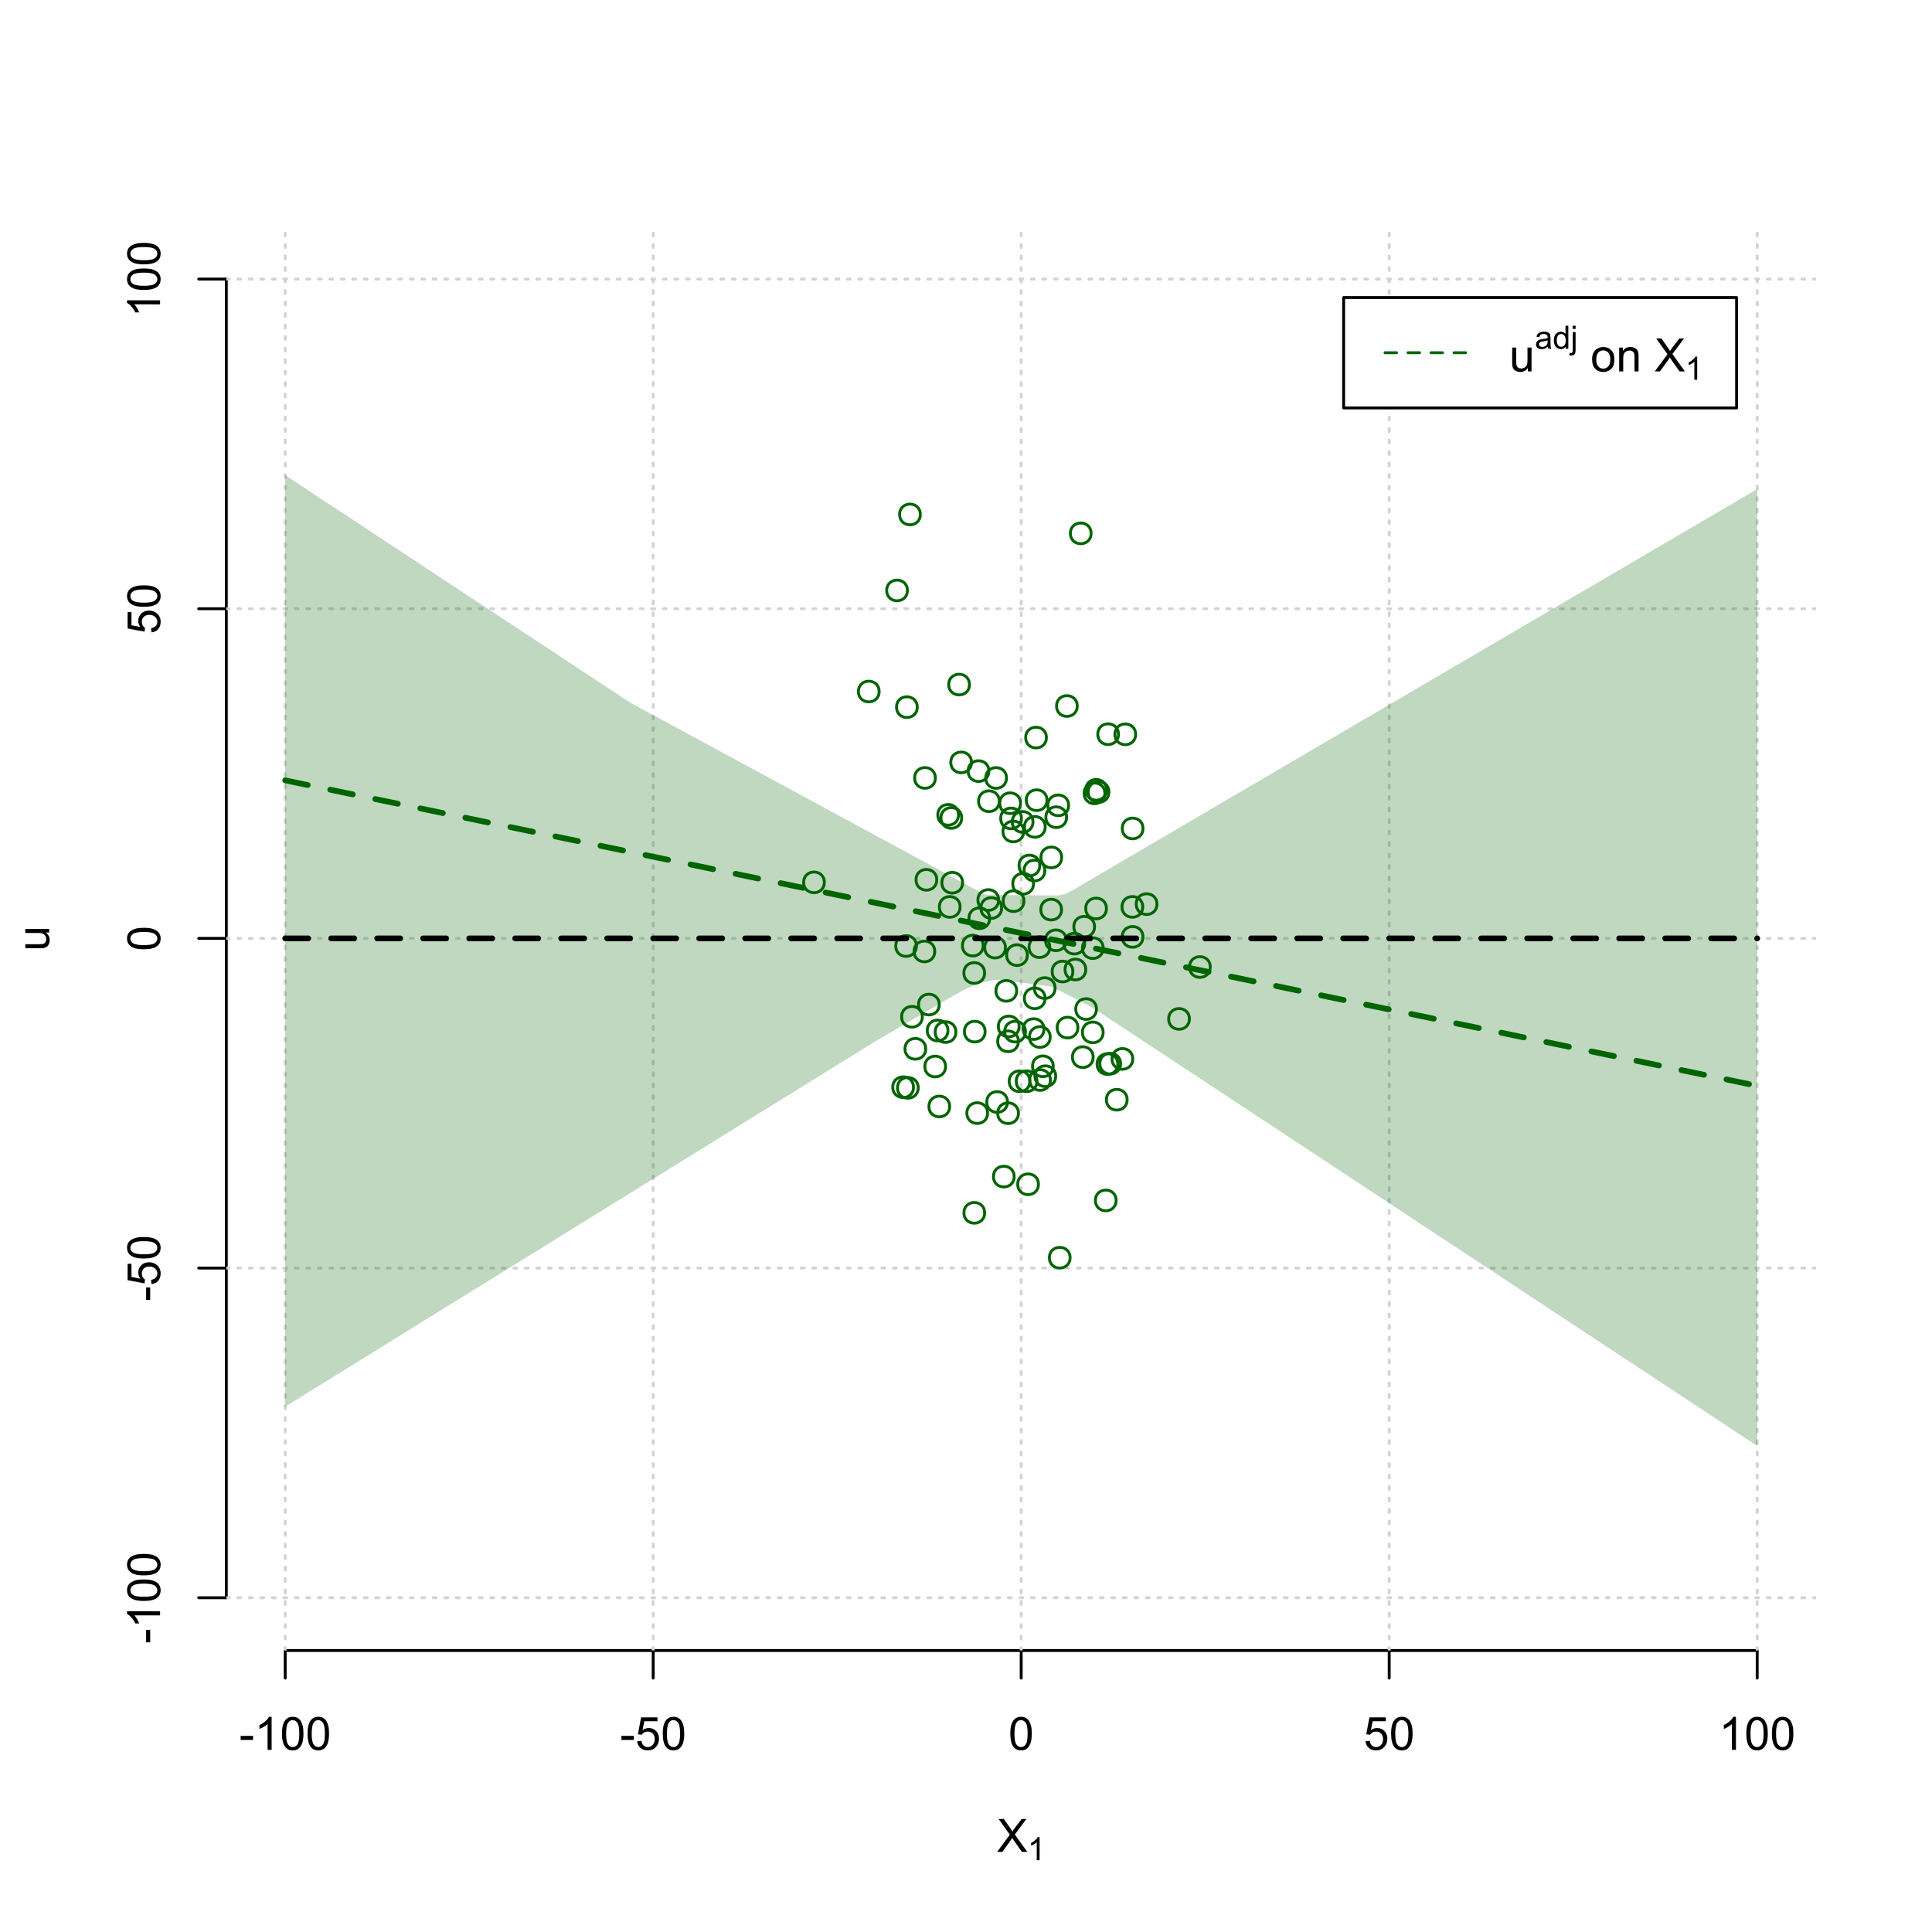<?xml version="1.0" encoding="UTF-8"?>
<svg xmlns="http://www.w3.org/2000/svg" xmlns:xlink="http://www.w3.org/1999/xlink" width="504pt" height="504pt" viewBox="0 0 504 504" version="1.1">
<defs>
<g>
<symbol overflow="visible" id="glyph0-0">
<path style="stroke:none;" d="M 1.5 0 L 1.5 -7.5 L 7.5 -7.5 L 7.5 0 Z M 1.688 -0.188 L 7.312 -0.188 L 7.312 -7.312 L 1.688 -7.312 Z M 1.688 -0.188 "/>
</symbol>
<symbol overflow="visible" id="glyph0-1">
<path style="stroke:none;" d="M 0.055 0 L 3.375 -4.477 L 0.445 -8.59 L 1.797 -8.59 L 3.359 -6.387 C 3.68 -5.93 3.91 -5.578 4.047 -5.332 C 4.238 -5.645 4.465 -5.969 4.727 -6.312 L 6.457 -8.59 L 7.695 -8.59 L 4.676 -4.539 L 7.93 0 L 6.523 0 L 4.359 -3.062 C 4.238 -3.238 4.113 -3.43 3.984 -3.641 C 3.789 -3.324 3.652 -3.109 3.574 -2.992 L 1.418 0 Z M 0.055 0 "/>
</symbol>
<symbol overflow="visible" id="glyph0-2">
<path style="stroke:none;" d="M 0.383 -2.578 L 0.383 -3.641 L 3.621 -3.641 L 3.621 -2.578 Z M 0.383 -2.578 "/>
</symbol>
<symbol overflow="visible" id="glyph0-3">
<path style="stroke:none;" d="M 4.469 0 L 3.414 0 L 3.414 -6.719 C 3.16 -6.477 2.828 -6.234 2.414 -5.996 C 2 -5.75 1.629 -5.57 1.305 -5.449 L 1.305 -6.469 C 1.895 -6.742 2.41 -7.078 2.852 -7.477 C 3.293 -7.871 3.605 -8.254 3.789 -8.625 L 4.469 -8.625 Z M 4.469 0 "/>
</symbol>
<symbol overflow="visible" id="glyph0-4">
<path style="stroke:none;" d="M 0.5 -4.234 C 0.496 -5.246 0.602 -6.062 0.812 -6.688 C 1.02 -7.305 1.328 -7.785 1.742 -8.121 C 2.148 -8.457 2.668 -8.625 3.297 -8.625 C 3.758 -8.625 4.164 -8.531 4.512 -8.348 C 4.855 -8.16 5.141 -7.891 5.371 -7.543 C 5.594 -7.191 5.773 -6.766 5.906 -6.266 C 6.035 -5.762 6.098 -5.086 6.102 -4.234 C 6.098 -3.227 5.996 -2.414 5.789 -1.797 C 5.578 -1.176 5.266 -0.695 4.859 -0.359 C 4.445 -0.02 3.926 0.145 3.297 0.148 C 2.465 0.145 1.816 -0.148 1.348 -0.742 C 0.781 -1.457 0.496 -2.621 0.5 -4.234 Z M 1.582 -4.234 C 1.582 -2.824 1.746 -1.887 2.074 -1.418 C 2.402 -0.949 2.809 -0.715 3.297 -0.719 C 3.777 -0.715 4.184 -0.949 4.52 -1.422 C 4.848 -1.887 5.016 -2.824 5.016 -4.234 C 5.016 -5.648 4.848 -6.59 4.52 -7.055 C 4.184 -7.516 3.773 -7.746 3.289 -7.75 C 2.801 -7.746 2.414 -7.543 2.125 -7.137 C 1.762 -6.613 1.582 -5.645 1.582 -4.234 Z M 1.582 -4.234 "/>
</symbol>
<symbol overflow="visible" id="glyph0-5">
<path style="stroke:none;" d="M 0.5 -2.25 L 1.605 -2.344 C 1.684 -1.805 1.871 -1.398 2.176 -1.125 C 2.473 -0.852 2.836 -0.715 3.258 -0.719 C 3.766 -0.715 4.195 -0.906 4.547 -1.293 C 4.898 -1.672 5.074 -2.18 5.074 -2.82 C 5.074 -3.414 4.902 -3.891 4.566 -4.242 C 4.227 -4.59 3.785 -4.762 3.242 -4.766 C 2.898 -4.762 2.594 -4.684 2.32 -4.531 C 2.047 -4.375 1.832 -4.176 1.676 -3.93 L 0.688 -4.062 L 1.516 -8.473 L 5.789 -8.473 L 5.789 -7.465 L 2.359 -7.465 L 1.898 -5.156 C 2.414 -5.516 2.953 -5.695 3.523 -5.695 C 4.27 -5.695 4.902 -5.434 5.422 -4.914 C 5.934 -4.395 6.191 -3.727 6.195 -2.914 C 6.191 -2.133 5.965 -1.461 5.516 -0.898 C 4.961 -0.199 4.211 0.145 3.258 0.148 C 2.477 0.145 1.836 -0.07 1.344 -0.508 C 0.844 -0.941 0.562 -1.523 0.5 -2.25 Z M 0.5 -2.25 "/>
</symbol>
<symbol overflow="visible" id="glyph0-6">
<path style="stroke:none;" d="M 4.867 0 L 4.867 -0.914 C 4.379 -0.211 3.723 0.141 2.895 0.141 C 2.527 0.141 2.184 0.07 1.867 -0.07 C 1.547 -0.211 1.309 -0.387 1.156 -0.602 C 1 -0.812 0.895 -1.074 0.832 -1.383 C 0.785 -1.59 0.762 -1.918 0.766 -2.367 L 0.766 -6.223 L 1.82 -6.223 L 1.82 -2.773 C 1.816 -2.219 1.84 -1.848 1.887 -1.656 C 1.949 -1.379 2.09 -1.16 2.309 -1.004 C 2.523 -0.84 2.789 -0.762 3.105 -0.766 C 3.418 -0.762 3.715 -0.844 3.996 -1.008 C 4.273 -1.172 4.469 -1.391 4.586 -1.672 C 4.699 -1.949 4.758 -2.355 4.758 -2.891 L 4.758 -6.223 L 5.812 -6.223 L 5.812 0 Z M 4.867 0 "/>
</symbol>
<symbol overflow="visible" id="glyph0-7">
<path style="stroke:none;" d=""/>
</symbol>
<symbol overflow="visible" id="glyph0-8">
<path style="stroke:none;" d="M 0.398 -3.109 C 0.398 -4.262 0.719 -5.117 1.359 -5.672 C 1.895 -6.133 2.547 -6.363 3.316 -6.363 C 4.172 -6.363 4.871 -6.082 5.414 -5.52 C 5.953 -4.957 6.223 -4.184 6.227 -3.199 C 6.223 -2.398 6.102 -1.766 5.867 -1.309 C 5.625 -0.848 5.277 -0.492 4.82 -0.238 C 4.359 0.016 3.859 0.141 3.316 0.141 C 2.441 0.141 1.734 -0.137 1.203 -0.695 C 0.664 -1.254 0.398 -2.059 0.398 -3.109 Z M 1.484 -3.109 C 1.48 -2.309 1.656 -1.711 2.004 -1.32 C 2.348 -0.922 2.785 -0.727 3.316 -0.727 C 3.84 -0.727 4.273 -0.926 4.621 -1.324 C 4.969 -1.723 5.145 -2.328 5.145 -3.148 C 5.145 -3.914 4.969 -4.496 4.617 -4.895 C 4.266 -5.289 3.832 -5.488 3.316 -5.492 C 2.785 -5.488 2.348 -5.293 2.004 -4.898 C 1.656 -4.5 1.48 -3.902 1.484 -3.109 Z M 1.484 -3.109 "/>
</symbol>
<symbol overflow="visible" id="glyph0-9">
<path style="stroke:none;" d="M 0.789 0 L 0.789 -6.223 L 1.742 -6.223 L 1.742 -5.336 C 2.195 -6.02 2.855 -6.363 3.719 -6.363 C 4.09 -6.363 4.434 -6.293 4.754 -6.16 C 5.066 -6.023 5.305 -5.848 5.461 -5.633 C 5.617 -5.41 5.727 -5.152 5.789 -4.852 C 5.828 -4.656 5.848 -4.312 5.848 -3.828 L 5.848 0 L 4.793 0 L 4.793 -3.785 C 4.793 -4.215 4.75 -4.535 4.668 -4.75 C 4.586 -4.961 4.441 -5.129 4.234 -5.258 C 4.023 -5.383 3.777 -5.449 3.5 -5.449 C 3.047 -5.449 2.66 -5.305 2.332 -5.02 C 2.004 -4.734 1.84 -4.195 1.844 -3.398 L 1.844 0 Z M 0.789 0 "/>
</symbol>
<symbol overflow="visible" id="glyph1-0">
<path style="stroke:none;" d="M 1.051 0 L 1.051 -5.25 L 5.25 -5.25 L 5.25 0 Z M 1.18 -0.133 L 5.117 -0.133 L 5.117 -5.117 L 1.18 -5.117 Z M 1.18 -0.133 "/>
</symbol>
<symbol overflow="visible" id="glyph1-1">
<path style="stroke:none;" d="M 3.129 0 L 2.391 0 L 2.391 -4.703 C 2.211 -4.531 1.977 -4.363 1.691 -4.195 C 1.398 -4.023 1.141 -3.895 0.914 -3.812 L 0.914 -4.527 C 1.328 -4.719 1.688 -4.953 1.996 -5.234 C 2.305 -5.508 2.523 -5.777 2.652 -6.039 L 3.129 -6.039 Z M 3.129 0 "/>
</symbol>
<symbol overflow="visible" id="glyph1-2">
<path style="stroke:none;" d="M 3.395 -0.539 C 3.117 -0.305 2.855 -0.137 2.605 -0.043 C 2.352 0.051 2.082 0.094 1.793 0.098 C 1.312 0.094 0.941 -0.02 0.688 -0.25 C 0.43 -0.48 0.305 -0.781 0.305 -1.148 C 0.305 -1.359 0.352 -1.551 0.449 -1.73 C 0.543 -1.902 0.668 -2.047 0.828 -2.156 C 0.984 -2.262 1.164 -2.34 1.363 -2.398 C 1.504 -2.434 1.723 -2.473 2.02 -2.512 C 2.609 -2.578 3.047 -2.664 3.336 -2.766 C 3.336 -2.867 3.34 -2.93 3.34 -2.957 C 3.34 -3.258 3.27 -3.469 3.129 -3.594 C 2.941 -3.758 2.66 -3.844 2.289 -3.844 C 1.941 -3.844 1.684 -3.781 1.52 -3.66 C 1.348 -3.535 1.227 -3.32 1.152 -3.016 L 0.43 -3.113 C 0.492 -3.418 0.602 -3.668 0.754 -3.863 C 0.902 -4.051 1.121 -4.199 1.406 -4.301 C 1.688 -4.402 2.016 -4.453 2.395 -4.453 C 2.766 -4.453 3.066 -4.406 3.301 -4.32 C 3.527 -4.23 3.699 -4.121 3.812 -3.992 C 3.918 -3.855 3.996 -3.691 4.043 -3.492 C 4.066 -3.363 4.078 -3.133 4.082 -2.809 L 4.082 -1.824 C 4.078 -1.137 4.094 -0.703 4.129 -0.523 C 4.156 -0.336 4.219 -0.164 4.316 0 L 3.543 0 C 3.465 -0.152 3.414 -0.332 3.395 -0.539 Z M 3.336 -2.188 C 3.062 -2.074 2.66 -1.98 2.129 -1.906 C 1.82 -1.859 1.605 -1.812 1.484 -1.758 C 1.355 -1.703 1.258 -1.621 1.191 -1.52 C 1.121 -1.41 1.09 -1.293 1.09 -1.168 C 1.09 -0.969 1.164 -0.805 1.312 -0.676 C 1.461 -0.543 1.68 -0.48 1.969 -0.48 C 2.25 -0.48 2.5 -0.539 2.727 -0.664 C 2.945 -0.785 3.109 -0.957 3.215 -1.176 C 3.293 -1.34 3.332 -1.586 3.336 -1.914 Z M 3.336 -2.188 "/>
</symbol>
<symbol overflow="visible" id="glyph1-3">
<path style="stroke:none;" d="M 3.379 0 L 3.379 -0.551 C 3.102 -0.121 2.695 0.094 2.16 0.098 C 1.812 0.094 1.492 0 1.203 -0.188 C 0.906 -0.379 0.68 -0.645 0.523 -0.988 C 0.359 -1.328 0.281 -1.723 0.285 -2.172 C 0.281 -2.605 0.355 -3 0.504 -3.355 C 0.648 -3.707 0.863 -3.977 1.156 -4.168 C 1.441 -4.355 1.766 -4.453 2.129 -4.453 C 2.387 -4.453 2.621 -4.395 2.828 -4.285 C 3.031 -4.172 3.199 -4.031 3.332 -3.855 L 3.332 -6.012 L 4.066 -6.012 L 4.066 0 Z M 1.047 -2.172 C 1.043 -1.613 1.16 -1.195 1.398 -0.922 C 1.629 -0.641 1.906 -0.504 2.23 -0.508 C 2.551 -0.504 2.824 -0.637 3.051 -0.902 C 3.273 -1.168 3.387 -1.57 3.391 -2.113 C 3.387 -2.707 3.273 -3.145 3.047 -3.426 C 2.816 -3.703 2.531 -3.844 2.199 -3.844 C 1.867 -3.844 1.594 -3.707 1.375 -3.441 C 1.152 -3.168 1.043 -2.746 1.047 -2.172 Z M 1.047 -2.172 "/>
</symbol>
<symbol overflow="visible" id="glyph1-4">
<path style="stroke:none;" d="M 0.551 -5.156 L 0.551 -6.012 L 1.289 -6.012 L 1.289 -5.156 Z M -0.387 1.691 L -0.246 1.062 C -0.098 1.098 0.016 1.117 0.102 1.121 C 0.25 1.117 0.363 1.066 0.438 0.969 C 0.512 0.867 0.551 0.621 0.551 0.223 L 0.551 -4.355 L 1.289 -4.355 L 1.289 0.238 C 1.289 0.773 1.219 1.148 1.078 1.359 C 0.898 1.633 0.602 1.77 0.191 1.77 C -0.008 1.77 -0.199 1.742 -0.387 1.691 Z M -0.387 1.691 "/>
</symbol>
<symbol overflow="visible" id="glyph2-0">
<path style="stroke:none;" d="M 0 -1.5 L -7.5 -1.5 L -7.5 -7.5 L 0 -7.5 Z M -0.188 -1.688 L -0.188 -7.312 L -7.312 -7.312 L -7.312 -1.688 Z M -0.188 -1.688 "/>
</symbol>
<symbol overflow="visible" id="glyph2-1">
<path style="stroke:none;" d="M 0 -4.867 L -0.914 -4.867 C -0.211 -4.379 0.141 -3.723 0.141 -2.895 C 0.141 -2.527 0.07 -2.184 -0.07 -1.867 C -0.211 -1.547 -0.387 -1.309 -0.598 -1.156 C -0.809 -1 -1.07 -0.895 -1.383 -0.832 C -1.59 -0.789 -1.918 -0.766 -2.367 -0.77 L -6.223 -0.77 L -6.223 -1.824 L -2.773 -1.824 C -2.219 -1.82 -1.848 -1.844 -1.656 -1.887 C -1.379 -1.949 -1.16 -2.09 -1.004 -2.309 C -0.84 -2.523 -0.762 -2.789 -0.766 -3.105 C -0.762 -3.418 -0.844 -3.715 -1.008 -3.996 C -1.172 -4.273 -1.391 -4.469 -1.672 -4.586 C -1.945 -4.699 -2.352 -4.758 -2.887 -4.758 L -6.223 -4.758 L -6.223 -5.812 L 0 -5.812 Z M 0 -4.867 "/>
</symbol>
<symbol overflow="visible" id="glyph2-2">
<path style="stroke:none;" d="M -2.578 -0.383 L -3.641 -0.383 L -3.641 -3.621 L -2.578 -3.621 Z M -2.578 -0.383 "/>
</symbol>
<symbol overflow="visible" id="glyph2-3">
<path style="stroke:none;" d="M 0 -4.469 L 0 -3.414 L -6.719 -3.418 C -6.477 -3.16 -6.234 -2.828 -5.996 -2.418 C -5.75 -2.004 -5.57 -1.633 -5.449 -1.309 L -6.469 -1.309 C -6.742 -1.895 -7.078 -2.41 -7.477 -2.852 C -7.871 -3.293 -8.254 -3.605 -8.625 -3.793 L -8.625 -4.473 Z M 0 -4.469 "/>
</symbol>
<symbol overflow="visible" id="glyph2-4">
<path style="stroke:none;" d="M -4.234 -0.5 C -5.246 -0.496 -6.062 -0.602 -6.688 -0.812 C -7.305 -1.02 -7.785 -1.328 -8.121 -1.742 C -8.457 -2.152 -8.625 -2.672 -8.625 -3.301 C -8.625 -3.758 -8.531 -4.164 -8.348 -4.512 C -8.16 -4.859 -7.891 -5.145 -7.543 -5.371 C -7.191 -5.594 -6.766 -5.773 -6.266 -5.906 C -5.762 -6.035 -5.086 -6.098 -4.234 -6.102 C -3.223 -6.098 -2.41 -5.996 -1.793 -5.789 C -1.176 -5.578 -0.695 -5.266 -0.359 -4.859 C -0.02 -4.445 0.145 -3.926 0.148 -3.297 C 0.145 -2.465 -0.148 -1.816 -0.742 -1.348 C -1.457 -0.781 -2.621 -0.496 -4.234 -0.5 Z M -4.234 -1.582 C -2.824 -1.582 -1.887 -1.746 -1.418 -2.074 C -0.949 -2.402 -0.715 -2.809 -0.719 -3.297 C -0.715 -3.777 -0.949 -4.184 -1.422 -4.52 C -1.887 -4.848 -2.824 -5.016 -4.234 -5.016 C -5.648 -5.016 -6.59 -4.848 -7.055 -4.52 C -7.516 -4.188 -7.746 -3.777 -7.75 -3.289 C -7.746 -2.801 -7.543 -2.414 -7.137 -2.129 C -6.613 -1.762 -5.645 -1.582 -4.234 -1.582 Z M -4.234 -1.582 "/>
</symbol>
<symbol overflow="visible" id="glyph2-5">
<path style="stroke:none;" d="M -2.25 -0.5 L -2.344 -1.605 C -1.805 -1.684 -1.398 -1.871 -1.125 -2.176 C -0.852 -2.473 -0.715 -2.836 -0.719 -3.258 C -0.715 -3.766 -0.906 -4.195 -1.293 -4.547 C -1.672 -4.898 -2.18 -5.074 -2.816 -5.074 C -3.414 -5.074 -3.891 -4.902 -4.242 -4.566 C -4.59 -4.227 -4.762 -3.785 -4.766 -3.242 C -4.762 -2.898 -4.684 -2.594 -4.531 -2.32 C -4.375 -2.047 -4.176 -1.832 -3.93 -1.676 L -4.062 -0.688 L -8.473 -1.52 L -8.473 -5.789 L -7.465 -5.789 L -7.465 -2.363 L -5.156 -1.898 C -5.516 -2.414 -5.695 -2.953 -5.695 -3.523 C -5.695 -4.27 -5.434 -4.902 -4.914 -5.422 C -4.395 -5.934 -3.727 -6.191 -2.91 -6.195 C -2.133 -6.191 -1.461 -5.965 -0.895 -5.516 C -0.199 -4.961 0.145 -4.211 0.148 -3.258 C 0.145 -2.477 -0.07 -1.836 -0.508 -1.344 C -0.941 -0.848 -1.523 -0.566 -2.25 -0.5 Z M -2.25 -0.5 "/>
</symbol>
</g>
<clipPath id="clip1">
  <path d="M 74 59.039 L 75 59.039 L 75 430.559 L 74 430.559 Z M 74 59.039 "/>
</clipPath>
<clipPath id="clip2">
  <path d="M 170 59.039 L 171 59.039 L 171 430.559 L 170 430.559 Z M 170 59.039 "/>
</clipPath>
<clipPath id="clip3">
  <path d="M 266 59.039 L 267 59.039 L 267 430.559 L 266 430.559 Z M 266 59.039 "/>
</clipPath>
<clipPath id="clip4">
  <path d="M 362 59.039 L 363 59.039 L 363 430.559 L 362 430.559 Z M 362 59.039 "/>
</clipPath>
<clipPath id="clip5">
  <path d="M 458 59.039 L 459 59.039 L 459 430.559 L 458 430.559 Z M 458 59.039 "/>
</clipPath>
<clipPath id="clip6">
  <path d="M 59.039 416 L 473.758 416 L 473.758 418 L 59.039 418 Z M 59.039 416 "/>
</clipPath>
<clipPath id="clip7">
  <path d="M 59.039 330 L 473.758 330 L 473.758 332 L 59.039 332 Z M 59.039 330 "/>
</clipPath>
<clipPath id="clip8">
  <path d="M 59.039 244 L 473.758 244 L 473.758 246 L 59.039 246 Z M 59.039 244 "/>
</clipPath>
<clipPath id="clip9">
  <path d="M 59.039 158 L 473.758 158 L 473.758 160 L 59.039 160 Z M 59.039 158 "/>
</clipPath>
<clipPath id="clip10">
  <path d="M 59.039 72 L 473.758 72 L 473.758 74 L 59.039 74 Z M 59.039 72 "/>
</clipPath>
</defs>
<g id="surface2526">
<rect x="0" y="0" width="504" height="504" style="fill:rgb(100%,100%,100%);fill-opacity:1;stroke:none;"/>
<g style="fill:rgb(0%,0%,0%);fill-opacity:1;">
  <use xlink:href="#glyph0-1" x="260.062" y="483.102"/>
</g>
<g style="fill:rgb(0%,0%,0%);fill-opacity:1;">
  <use xlink:href="#glyph1-1" x="268.066" y="485.281"/>
</g>
<g style="fill:rgb(0%,0%,0%);fill-opacity:1;">
  <use xlink:href="#glyph2-1" x="12.82" y="248.137"/>
</g>
<path style="fill:none;stroke-width:0.75;stroke-linecap:round;stroke-linejoin:round;stroke:rgb(0%,0%,0%);stroke-opacity:1;stroke-miterlimit:10;" d="M 74.398 430.559 L 458.398 430.559 "/>
<path style="fill:none;stroke-width:0.75;stroke-linecap:round;stroke-linejoin:round;stroke:rgb(0%,0%,0%);stroke-opacity:1;stroke-miterlimit:10;" d="M 74.398 430.559 L 74.398 437.762 "/>
<path style="fill:none;stroke-width:0.75;stroke-linecap:round;stroke-linejoin:round;stroke:rgb(0%,0%,0%);stroke-opacity:1;stroke-miterlimit:10;" d="M 170.398 430.559 L 170.398 437.762 "/>
<path style="fill:none;stroke-width:0.75;stroke-linecap:round;stroke-linejoin:round;stroke:rgb(0%,0%,0%);stroke-opacity:1;stroke-miterlimit:10;" d="M 266.398 430.559 L 266.398 437.762 "/>
<path style="fill:none;stroke-width:0.75;stroke-linecap:round;stroke-linejoin:round;stroke:rgb(0%,0%,0%);stroke-opacity:1;stroke-miterlimit:10;" d="M 362.398 430.559 L 362.398 437.762 "/>
<path style="fill:none;stroke-width:0.75;stroke-linecap:round;stroke-linejoin:round;stroke:rgb(0%,0%,0%);stroke-opacity:1;stroke-miterlimit:10;" d="M 458.398 430.559 L 458.398 437.762 "/>
<g style="fill:rgb(0%,0%,0%);fill-opacity:1;">
  <use xlink:href="#glyph0-2" x="62.391" y="456.48"/>
  <use xlink:href="#glyph0-3" x="66.387" y="456.48"/>
  <use xlink:href="#glyph0-4" x="73.061" y="456.48"/>
  <use xlink:href="#glyph0-4" x="79.734" y="456.48"/>
</g>
<g style="fill:rgb(0%,0%,0%);fill-opacity:1;">
  <use xlink:href="#glyph0-2" x="161.727" y="456.48"/>
  <use xlink:href="#glyph0-5" x="165.723" y="456.48"/>
  <use xlink:href="#glyph0-4" x="172.396" y="456.48"/>
</g>
<g style="fill:rgb(0%,0%,0%);fill-opacity:1;">
  <use xlink:href="#glyph0-4" x="263.062" y="456.48"/>
</g>
<g style="fill:rgb(0%,0%,0%);fill-opacity:1;">
  <use xlink:href="#glyph0-5" x="355.727" y="456.48"/>
  <use xlink:href="#glyph0-4" x="362.4" y="456.48"/>
</g>
<g style="fill:rgb(0%,0%,0%);fill-opacity:1;">
  <use xlink:href="#glyph0-3" x="448.387" y="456.48"/>
  <use xlink:href="#glyph0-4" x="455.061" y="456.48"/>
  <use xlink:href="#glyph0-4" x="461.734" y="456.48"/>
</g>
<path style="fill:none;stroke-width:0.75;stroke-linecap:round;stroke-linejoin:round;stroke:rgb(0%,0%,0%);stroke-opacity:1;stroke-miterlimit:10;" d="M 59.039 416.801 L 59.039 72.801 "/>
<path style="fill:none;stroke-width:0.75;stroke-linecap:round;stroke-linejoin:round;stroke:rgb(0%,0%,0%);stroke-opacity:1;stroke-miterlimit:10;" d="M 59.039 416.801 L 51.84 416.801 "/>
<path style="fill:none;stroke-width:0.75;stroke-linecap:round;stroke-linejoin:round;stroke:rgb(0%,0%,0%);stroke-opacity:1;stroke-miterlimit:10;" d="M 59.039 330.801 L 51.84 330.801 "/>
<path style="fill:none;stroke-width:0.75;stroke-linecap:round;stroke-linejoin:round;stroke:rgb(0%,0%,0%);stroke-opacity:1;stroke-miterlimit:10;" d="M 59.039 244.801 L 51.84 244.801 "/>
<path style="fill:none;stroke-width:0.75;stroke-linecap:round;stroke-linejoin:round;stroke:rgb(0%,0%,0%);stroke-opacity:1;stroke-miterlimit:10;" d="M 59.039 158.801 L 51.84 158.801 "/>
<path style="fill:none;stroke-width:0.75;stroke-linecap:round;stroke-linejoin:round;stroke:rgb(0%,0%,0%);stroke-opacity:1;stroke-miterlimit:10;" d="M 59.039 72.801 L 51.84 72.801 "/>
<g style="fill:rgb(0%,0%,0%);fill-opacity:1;">
  <use xlink:href="#glyph2-2" x="41.762" y="428.809"/>
  <use xlink:href="#glyph2-3" x="41.762" y="424.812"/>
  <use xlink:href="#glyph2-4" x="41.762" y="418.139"/>
  <use xlink:href="#glyph2-4" x="41.762" y="411.465"/>
</g>
<g style="fill:rgb(0%,0%,0%);fill-opacity:1;">
  <use xlink:href="#glyph2-2" x="41.762" y="339.473"/>
  <use xlink:href="#glyph2-5" x="41.762" y="335.477"/>
  <use xlink:href="#glyph2-4" x="41.762" y="328.803"/>
</g>
<g style="fill:rgb(0%,0%,0%);fill-opacity:1;">
  <use xlink:href="#glyph2-4" x="41.762" y="248.137"/>
</g>
<g style="fill:rgb(0%,0%,0%);fill-opacity:1;">
  <use xlink:href="#glyph2-5" x="41.762" y="165.473"/>
  <use xlink:href="#glyph2-4" x="41.762" y="158.799"/>
</g>
<g style="fill:rgb(0%,0%,0%);fill-opacity:1;">
  <use xlink:href="#glyph2-3" x="41.762" y="82.812"/>
  <use xlink:href="#glyph2-4" x="41.762" y="76.139"/>
  <use xlink:href="#glyph2-4" x="41.762" y="69.465"/>
</g>
<g clip-path="url(#clip1)" clip-rule="nonzero">
<path style="fill:none;stroke-width:0.75;stroke-linecap:round;stroke-linejoin:round;stroke:rgb(82.745%,82.745%,82.745%);stroke-opacity:1;stroke-dasharray:0.75,2.25;stroke-miterlimit:10;" d="M 74.398 430.559 L 74.398 59.039 "/>
</g>
<g clip-path="url(#clip2)" clip-rule="nonzero">
<path style="fill:none;stroke-width:0.75;stroke-linecap:round;stroke-linejoin:round;stroke:rgb(82.745%,82.745%,82.745%);stroke-opacity:1;stroke-dasharray:0.75,2.25;stroke-miterlimit:10;" d="M 170.398 430.559 L 170.398 59.039 "/>
</g>
<g clip-path="url(#clip3)" clip-rule="nonzero">
<path style="fill:none;stroke-width:0.75;stroke-linecap:round;stroke-linejoin:round;stroke:rgb(82.745%,82.745%,82.745%);stroke-opacity:1;stroke-dasharray:0.75,2.25;stroke-miterlimit:10;" d="M 266.398 430.559 L 266.398 59.039 "/>
</g>
<g clip-path="url(#clip4)" clip-rule="nonzero">
<path style="fill:none;stroke-width:0.75;stroke-linecap:round;stroke-linejoin:round;stroke:rgb(82.745%,82.745%,82.745%);stroke-opacity:1;stroke-dasharray:0.75,2.25;stroke-miterlimit:10;" d="M 362.398 430.559 L 362.398 59.039 "/>
</g>
<g clip-path="url(#clip5)" clip-rule="nonzero">
<path style="fill:none;stroke-width:0.75;stroke-linecap:round;stroke-linejoin:round;stroke:rgb(82.745%,82.745%,82.745%);stroke-opacity:1;stroke-dasharray:0.75,2.25;stroke-miterlimit:10;" d="M 458.398 430.559 L 458.398 59.039 "/>
</g>
<g clip-path="url(#clip6)" clip-rule="nonzero">
<path style="fill:none;stroke-width:0.75;stroke-linecap:round;stroke-linejoin:round;stroke:rgb(82.745%,82.745%,82.745%);stroke-opacity:1;stroke-dasharray:0.75,2.25;stroke-miterlimit:10;" d="M 59.039 416.801 L 473.762 416.801 "/>
</g>
<g clip-path="url(#clip7)" clip-rule="nonzero">
<path style="fill:none;stroke-width:0.75;stroke-linecap:round;stroke-linejoin:round;stroke:rgb(82.745%,82.745%,82.745%);stroke-opacity:1;stroke-dasharray:0.75,2.25;stroke-miterlimit:10;" d="M 59.039 330.801 L 473.762 330.801 "/>
</g>
<g clip-path="url(#clip8)" clip-rule="nonzero">
<path style="fill:none;stroke-width:0.75;stroke-linecap:round;stroke-linejoin:round;stroke:rgb(82.745%,82.745%,82.745%);stroke-opacity:1;stroke-dasharray:0.75,2.25;stroke-miterlimit:10;" d="M 59.039 244.801 L 473.762 244.801 "/>
</g>
<g clip-path="url(#clip9)" clip-rule="nonzero">
<path style="fill:none;stroke-width:0.75;stroke-linecap:round;stroke-linejoin:round;stroke:rgb(82.745%,82.745%,82.745%);stroke-opacity:1;stroke-dasharray:0.75,2.25;stroke-miterlimit:10;" d="M 59.039 158.801 L 473.762 158.801 "/>
</g>
<g clip-path="url(#clip10)" clip-rule="nonzero">
<path style="fill:none;stroke-width:0.75;stroke-linecap:round;stroke-linejoin:round;stroke:rgb(82.745%,82.745%,82.745%);stroke-opacity:1;stroke-dasharray:0.75,2.25;stroke-miterlimit:10;" d="M 59.039 72.801 L 473.762 72.801 "/>
</g>
<path style=" stroke:none;fill-rule:nonzero;fill:rgb(0%,39.216%,0%);fill-opacity:0.251;" d="M 74.398 72.801 L 74.398 123.953 L 76.32 125.219 L 78.238 126.488 L 80.16 127.754 L 82.078 129.02 L 85.922 131.551 L 87.84 132.816 L 89.762 134.082 L 91.68 135.352 L 93.602 136.617 L 95.52 137.883 L 97.441 139.148 L 99.359 140.414 L 101.281 141.68 L 103.199 142.945 L 105.121 144.215 L 107.039 145.48 L 108.961 146.746 L 110.879 148.012 L 112.801 149.277 L 114.719 150.543 L 116.641 151.809 L 118.559 153.074 L 120.48 154.344 L 122.398 155.609 L 124.32 156.875 L 126.238 158.141 L 128.16 159.406 L 130.078 160.672 L 132 161.938 L 133.922 163.207 L 135.84 164.473 L 137.762 165.738 L 139.68 167.004 L 141.602 168.27 L 143.52 169.535 L 145.441 170.801 L 147.359 172.07 L 149.281 173.336 L 151.199 174.602 L 153.121 175.867 L 155.039 177.133 L 156.961 178.398 L 158.879 179.664 L 160.801 180.934 L 162.719 182.199 L 164.641 183.43 L 166.559 184.469 L 168.48 185.508 L 170.398 186.551 L 172.32 187.59 L 174.238 188.629 L 176.16 189.668 L 178.078 190.707 L 181.922 192.785 L 183.84 193.824 L 185.762 194.863 L 187.68 195.902 L 189.602 196.945 L 191.52 197.984 L 193.441 199.023 L 195.359 200.062 L 197.281 201.102 L 199.199 202.141 L 201.121 203.18 L 203.039 204.219 L 204.961 205.258 L 206.879 206.297 L 208.801 207.34 L 210.719 208.379 L 212.641 209.418 L 214.559 210.457 L 216.48 211.496 L 218.398 212.535 L 220.32 213.574 L 222.238 214.613 L 224.16 215.652 L 226.078 216.691 L 228 217.734 L 229.922 218.773 L 231.84 219.812 L 233.762 220.852 L 235.68 221.891 L 237.602 222.93 L 239.52 223.969 L 241.441 225.008 L 243.359 226.047 L 245.281 227.086 L 247.199 228.129 L 249.121 229.168 L 251.039 230.207 L 252.961 231.246 L 254.879 232.285 L 256.801 233.324 L 258.719 233.469 L 260.641 233.484 L 262.559 233.5 L 264.48 233.516 L 266.398 233.531 L 268.32 233.547 L 270.238 233.562 L 272.16 233.578 L 274.078 233.594 L 276 233.609 L 277.922 233.215 L 279.84 232.215 L 281.762 231.09 L 283.68 229.965 L 285.602 228.84 L 287.52 227.715 L 289.441 226.59 L 291.359 225.465 L 293.281 224.34 L 295.199 223.215 L 297.121 222.09 L 299.039 220.965 L 300.961 219.84 L 302.879 218.715 L 304.801 217.59 L 306.719 216.465 L 308.641 215.34 L 310.559 214.215 L 312.48 213.09 L 314.398 211.965 L 316.32 210.84 L 318.238 209.715 L 320.16 208.59 L 322.078 207.465 L 325.922 205.215 L 327.84 204.09 L 329.762 202.965 L 331.68 201.84 L 333.602 200.715 L 335.52 199.59 L 337.441 198.465 L 339.359 197.34 L 341.281 196.215 L 343.199 195.09 L 345.121 193.965 L 347.039 192.84 L 348.961 191.715 L 350.879 190.59 L 352.801 189.465 L 354.719 188.34 L 356.641 187.215 L 358.559 186.09 L 360.48 184.965 L 362.398 183.84 L 364.32 182.715 L 366.238 181.59 L 368.16 180.465 L 370.078 179.34 L 373.922 177.09 L 375.84 175.965 L 377.762 174.84 L 379.68 173.715 L 381.602 172.59 L 383.52 171.465 L 385.441 170.34 L 387.359 169.215 L 389.281 168.09 L 391.199 166.965 L 393.121 165.84 L 395.039 164.715 L 396.961 163.59 L 398.879 162.465 L 400.801 161.34 L 402.719 160.215 L 404.641 159.09 L 406.559 157.965 L 408.48 156.84 L 410.398 155.715 L 412.32 154.59 L 414.238 153.465 L 416.16 152.34 L 418.078 151.215 L 421.922 148.965 L 423.84 147.84 L 425.762 146.715 L 427.68 145.59 L 429.602 144.465 L 431.52 143.34 L 433.441 142.215 L 435.359 141.09 L 437.281 139.965 L 439.199 138.84 L 441.121 137.715 L 443.039 136.59 L 444.961 135.465 L 446.879 134.34 L 448.801 133.215 L 450.719 132.09 L 452.641 130.965 L 454.559 129.84 L 456.48 128.715 L 458.398 127.59 L 458.398 72.801 L 458.398 416.801 L 458.398 377.188 L 456.48 375.922 L 454.559 374.656 L 452.641 373.391 L 450.719 372.121 L 448.801 370.855 L 446.879 369.59 L 444.961 368.324 L 443.039 367.059 L 441.121 365.793 L 439.199 364.527 L 437.281 363.258 L 435.359 361.992 L 433.441 360.727 L 431.52 359.461 L 429.602 358.195 L 427.68 356.93 L 425.762 355.664 L 423.84 354.398 L 421.922 353.129 L 418.078 350.598 L 416.16 349.332 L 414.238 348.066 L 412.32 346.801 L 410.398 345.535 L 408.48 344.266 L 406.559 343 L 404.641 341.734 L 402.719 340.469 L 400.801 339.203 L 398.879 337.938 L 396.961 336.672 L 395.039 335.402 L 393.121 334.137 L 391.199 332.871 L 389.281 331.605 L 387.359 330.34 L 385.441 329.074 L 383.52 327.809 L 381.602 326.539 L 379.68 325.273 L 377.762 324.008 L 375.84 322.742 L 373.922 321.477 L 370.078 318.945 L 368.16 317.68 L 366.238 316.41 L 364.32 315.145 L 362.398 313.879 L 360.48 312.613 L 358.559 311.348 L 356.641 310.082 L 354.719 308.816 L 352.801 307.547 L 350.879 306.281 L 348.961 305.016 L 347.039 303.75 L 345.121 302.484 L 343.199 301.219 L 341.281 299.953 L 339.359 298.684 L 337.441 297.418 L 335.52 296.152 L 333.602 294.887 L 331.68 293.621 L 329.762 292.355 L 327.84 291.09 L 325.922 289.82 L 322.078 287.289 L 320.16 286.023 L 318.238 284.758 L 316.32 283.492 L 314.398 282.227 L 312.48 280.957 L 310.559 279.691 L 308.641 278.426 L 306.719 277.16 L 304.801 275.895 L 302.879 274.629 L 300.961 273.363 L 299.039 272.098 L 297.121 270.828 L 295.199 269.562 L 293.281 268.297 L 291.359 267.031 L 289.441 265.766 L 287.52 264.5 L 285.602 263.234 L 283.68 262.148 L 281.762 261.168 L 279.84 260.188 L 277.922 259.203 L 276 258.223 L 274.078 257.344 L 272.16 257.086 L 270.238 256.828 L 268.32 256.566 L 266.398 256.309 L 264.48 256.051 L 262.559 255.793 L 260.641 255.535 L 258.719 255.742 L 256.801 256.199 L 254.879 256.66 L 252.961 257.539 L 251.039 258.469 L 249.121 259.512 L 247.199 260.633 L 245.281 261.754 L 243.359 262.875 L 241.441 263.996 L 239.52 265.117 L 237.602 266.238 L 235.68 267.359 L 233.762 268.48 L 231.84 269.602 L 229.922 270.723 L 228 271.867 L 226.078 273.055 L 224.16 274.246 L 222.238 275.434 L 220.32 276.621 L 218.398 277.809 L 216.48 278.996 L 214.559 280.188 L 212.641 281.375 L 210.719 282.562 L 208.801 283.75 L 206.879 284.941 L 204.961 286.129 L 203.039 287.316 L 201.121 288.504 L 199.199 289.695 L 197.281 290.883 L 195.359 292.07 L 193.441 293.258 L 191.52 294.449 L 189.602 295.637 L 187.68 296.824 L 185.762 298.012 L 183.84 299.199 L 181.922 300.391 L 178.078 302.766 L 176.16 303.953 L 174.238 305.145 L 172.32 306.332 L 170.398 307.52 L 168.48 308.707 L 166.559 309.898 L 164.641 311.086 L 162.719 312.273 L 160.801 313.461 L 158.879 314.652 L 156.961 315.84 L 155.039 317.027 L 153.121 318.215 L 151.199 319.402 L 149.281 320.594 L 147.359 321.781 L 145.441 322.969 L 143.52 324.156 L 141.602 325.348 L 139.68 326.535 L 137.762 327.723 L 135.84 328.91 L 133.922 330.102 L 130.078 332.477 L 128.16 333.664 L 126.238 334.855 L 124.32 336.043 L 122.398 337.23 L 120.48 338.418 L 118.559 339.605 L 116.641 340.797 L 114.719 341.984 L 112.801 343.172 L 110.879 344.359 L 108.961 345.551 L 107.039 346.738 L 105.121 347.926 L 103.199 349.113 L 101.281 350.305 L 99.359 351.492 L 97.441 352.68 L 95.52 353.867 L 93.602 355.059 L 91.68 356.246 L 89.762 357.434 L 87.84 358.621 L 85.922 359.809 L 84 361 L 82.078 362.188 L 80.16 363.375 L 78.238 364.562 L 76.32 365.754 L 74.398 366.941 L 74.398 416.801 Z M 74.398 72.801 "/>
<path style="fill:none;stroke-width:0.75;stroke-linecap:round;stroke-linejoin:round;stroke:rgb(0%,39.216%,0%);stroke-opacity:1;stroke-miterlimit:10;" d="M 292.324 277.473 C 292.324 281.074 286.926 281.074 286.926 277.473 C 286.926 273.875 292.324 273.875 292.324 277.473 "/>
<path style="fill:none;stroke-width:0.75;stroke-linecap:round;stroke-linejoin:round;stroke:rgb(0%,39.216%,0%);stroke-opacity:1;stroke-miterlimit:10;" d="M 236.715 154.027 C 236.715 157.629 231.316 157.629 231.316 154.027 C 231.316 150.426 236.715 150.426 236.715 154.027 "/>
<path style="fill:none;stroke-width:0.75;stroke-linecap:round;stroke-linejoin:round;stroke:rgb(0%,39.216%,0%);stroke-opacity:1;stroke-miterlimit:10;" d="M 261.289 236.871 C 261.289 240.469 255.887 240.469 255.887 236.871 C 255.887 233.27 261.289 233.27 261.289 236.871 "/>
<path style="fill:none;stroke-width:0.75;stroke-linecap:round;stroke-linejoin:round;stroke:rgb(0%,39.216%,0%);stroke-opacity:1;stroke-miterlimit:10;" d="M 262.559 202.949 C 262.559 206.547 257.156 206.547 257.156 202.949 C 257.156 199.348 262.559 199.348 262.559 202.949 "/>
<path style="fill:none;stroke-width:0.75;stroke-linecap:round;stroke-linejoin:round;stroke:rgb(0%,39.216%,0%);stroke-opacity:1;stroke-miterlimit:10;" d="M 273.859 247.078 C 273.859 250.68 268.457 250.68 268.457 247.078 C 268.457 243.48 273.859 243.48 273.859 247.078 "/>
<path style="fill:none;stroke-width:0.75;stroke-linecap:round;stroke-linejoin:round;stroke:rgb(0%,39.216%,0%);stroke-opacity:1;stroke-miterlimit:10;" d="M 281.188 268.066 C 281.188 271.668 275.785 271.668 275.785 268.066 C 275.785 264.469 281.188 264.469 281.188 268.066 "/>
<path style="fill:none;stroke-width:0.75;stroke-linecap:round;stroke-linejoin:round;stroke:rgb(0%,39.216%,0%);stroke-opacity:1;stroke-miterlimit:10;" d="M 268.004 249.16 C 268.004 252.762 262.605 252.762 262.605 249.16 C 262.605 245.559 268.004 245.559 268.004 249.16 "/>
<path style="fill:none;stroke-width:0.75;stroke-linecap:round;stroke-linejoin:round;stroke:rgb(0%,39.216%,0%);stroke-opacity:1;stroke-miterlimit:10;" d="M 276.918 237.289 C 276.918 240.891 271.52 240.891 271.52 237.289 C 271.52 233.691 276.918 233.691 276.918 237.289 "/>
<path style="fill:none;stroke-width:0.75;stroke-linecap:round;stroke-linejoin:round;stroke:rgb(0%,39.216%,0%);stroke-opacity:1;stroke-miterlimit:10;" d="M 250.043 212.566 C 250.043 216.164 244.645 216.164 244.645 212.566 C 244.645 208.965 250.043 208.965 250.043 212.566 "/>
<path style="fill:none;stroke-width:0.75;stroke-linecap:round;stroke-linejoin:round;stroke:rgb(0%,39.216%,0%);stroke-opacity:1;stroke-miterlimit:10;" d="M 287.781 247.336 C 287.781 250.938 282.383 250.938 282.383 247.336 C 282.383 243.738 287.781 243.738 287.781 247.336 "/>
<path style="fill:none;stroke-width:0.75;stroke-linecap:round;stroke-linejoin:round;stroke:rgb(0%,39.216%,0%);stroke-opacity:1;stroke-miterlimit:10;" d="M 215.043 230.18 C 215.043 233.777 209.645 233.777 209.645 230.18 C 209.645 226.578 215.043 226.578 215.043 230.18 "/>
<path style="fill:none;stroke-width:0.75;stroke-linecap:round;stroke-linejoin:round;stroke:rgb(0%,39.216%,0%);stroke-opacity:1;stroke-miterlimit:10;" d="M 291.777 191.531 C 291.777 195.133 286.379 195.133 286.379 191.531 C 286.379 187.93 291.777 187.93 291.777 191.531 "/>
<path style="fill:none;stroke-width:0.75;stroke-linecap:round;stroke-linejoin:round;stroke:rgb(0%,39.216%,0%);stroke-opacity:1;stroke-miterlimit:10;" d="M 284.633 139.137 C 284.633 142.738 279.23 142.738 279.23 139.137 C 279.23 135.535 284.633 135.535 284.633 139.137 "/>
<path style="fill:none;stroke-width:0.75;stroke-linecap:round;stroke-linejoin:round;stroke:rgb(0%,39.216%,0%);stroke-opacity:1;stroke-miterlimit:10;" d="M 245.016 262.062 C 245.016 265.664 239.617 265.664 239.617 262.062 C 239.617 258.461 245.016 258.461 245.016 262.062 "/>
<path style="fill:none;stroke-width:0.75;stroke-linecap:round;stroke-linejoin:round;stroke:rgb(0%,39.216%,0%);stroke-opacity:1;stroke-miterlimit:10;" d="M 286.035 263.234 C 286.035 266.832 280.633 266.832 280.633 263.234 C 280.633 259.633 286.035 259.633 286.035 263.234 "/>
<path style="fill:none;stroke-width:0.75;stroke-linecap:round;stroke-linejoin:round;stroke:rgb(0%,39.216%,0%);stroke-opacity:1;stroke-miterlimit:10;" d="M 282.949 246.172 C 282.949 249.77 277.547 249.77 277.547 246.172 C 277.547 242.57 282.949 242.57 282.949 246.172 "/>
<path style="fill:none;stroke-width:0.75;stroke-linecap:round;stroke-linejoin:round;stroke:rgb(0%,39.216%,0%);stroke-opacity:1;stroke-miterlimit:10;" d="M 285.535 241.758 C 285.535 245.359 280.133 245.359 280.133 241.758 C 280.133 238.16 285.535 238.16 285.535 241.758 "/>
<path style="fill:none;stroke-width:0.75;stroke-linecap:round;stroke-linejoin:round;stroke:rgb(0%,39.216%,0%);stroke-opacity:1;stroke-miterlimit:10;" d="M 262.285 247.203 C 262.285 250.801 256.887 250.801 256.887 247.203 C 256.887 243.602 262.285 243.602 262.285 247.203 "/>
<path style="fill:none;stroke-width:0.75;stroke-linecap:round;stroke-linejoin:round;stroke:rgb(0%,39.216%,0%);stroke-opacity:1;stroke-miterlimit:10;" d="M 274.754 278.164 C 274.754 281.762 269.355 281.762 269.355 278.164 C 269.355 274.562 274.754 274.562 274.754 278.164 "/>
<path style="fill:none;stroke-width:0.75;stroke-linecap:round;stroke-linejoin:round;stroke:rgb(0%,39.216%,0%);stroke-opacity:1;stroke-miterlimit:10;" d="M 278.152 245.297 C 278.152 248.895 272.754 248.895 272.754 245.297 C 272.754 241.695 278.152 241.695 278.152 245.297 "/>
<path style="fill:none;stroke-width:0.75;stroke-linecap:round;stroke-linejoin:round;stroke:rgb(0%,39.216%,0%);stroke-opacity:1;stroke-miterlimit:10;" d="M 267.105 235.07 C 267.105 238.672 261.703 238.672 261.703 235.07 C 261.703 231.469 267.105 231.469 267.105 235.07 "/>
<path style="fill:none;stroke-width:0.75;stroke-linecap:round;stroke-linejoin:round;stroke:rgb(0%,39.216%,0%);stroke-opacity:1;stroke-miterlimit:10;" d="M 279.156 328.098 C 279.156 331.699 273.754 331.699 273.754 328.098 C 273.754 324.496 279.156 324.496 279.156 328.098 "/>
<path style="fill:none;stroke-width:0.75;stroke-linecap:round;stroke-linejoin:round;stroke:rgb(0%,39.216%,0%);stroke-opacity:1;stroke-miterlimit:10;" d="M 260.512 234.785 C 260.512 238.387 255.113 238.387 255.113 234.785 C 255.113 231.184 260.512 231.184 260.512 234.785 "/>
<path style="fill:none;stroke-width:0.75;stroke-linecap:round;stroke-linejoin:round;stroke:rgb(0%,39.216%,0%);stroke-opacity:1;stroke-miterlimit:10;" d="M 272.629 260.434 C 272.629 264.031 267.23 264.031 267.23 260.434 C 267.23 256.832 272.629 256.832 272.629 260.434 "/>
<path style="fill:none;stroke-width:0.75;stroke-linecap:round;stroke-linejoin:round;stroke:rgb(0%,39.216%,0%);stroke-opacity:1;stroke-miterlimit:10;" d="M 243.848 248.199 C 243.848 251.801 238.449 251.801 238.449 248.199 C 238.449 244.598 243.848 244.598 243.848 248.199 "/>
<path style="fill:none;stroke-width:0.75;stroke-linecap:round;stroke-linejoin:round;stroke:rgb(0%,39.216%,0%);stroke-opacity:1;stroke-miterlimit:10;" d="M 266.461 213.5 C 266.461 217.098 261.059 217.098 261.059 213.5 C 261.059 209.898 266.461 209.898 266.461 213.5 "/>
<path style="fill:none;stroke-width:0.75;stroke-linecap:round;stroke-linejoin:round;stroke:rgb(0%,39.216%,0%);stroke-opacity:1;stroke-miterlimit:10;" d="M 265.844 267.77 C 265.844 271.367 260.445 271.367 260.445 267.77 C 260.445 264.168 265.844 264.168 265.844 267.77 "/>
<path style="fill:none;stroke-width:0.75;stroke-linecap:round;stroke-linejoin:round;stroke:rgb(0%,39.216%,0%);stroke-opacity:1;stroke-miterlimit:10;" d="M 257.629 290.371 C 257.629 293.973 252.227 293.973 252.227 290.371 C 252.227 286.77 257.629 286.77 257.629 290.371 "/>
<path style="fill:none;stroke-width:0.75;stroke-linecap:round;stroke-linejoin:round;stroke:rgb(0%,39.216%,0%);stroke-opacity:1;stroke-miterlimit:10;" d="M 275.398 280.75 C 275.398 284.352 269.996 284.352 269.996 280.75 C 269.996 277.148 275.398 277.148 275.398 280.75 "/>
<path style="fill:none;stroke-width:0.75;stroke-linecap:round;stroke-linejoin:round;stroke:rgb(0%,39.216%,0%);stroke-opacity:1;stroke-miterlimit:10;" d="M 253.438 198.891 C 253.438 202.488 248.035 202.488 248.035 198.891 C 248.035 195.289 253.438 195.289 253.438 198.891 "/>
<path style="fill:none;stroke-width:0.75;stroke-linecap:round;stroke-linejoin:round;stroke:rgb(0%,39.216%,0%);stroke-opacity:1;stroke-miterlimit:10;" d="M 298.156 244.406 C 298.156 248.008 292.754 248.008 292.754 244.406 C 292.754 240.805 298.156 240.805 298.156 244.406 "/>
<path style="fill:none;stroke-width:0.75;stroke-linecap:round;stroke-linejoin:round;stroke:rgb(0%,39.216%,0%);stroke-opacity:1;stroke-miterlimit:10;" d="M 250.867 213.375 C 250.867 216.977 245.469 216.977 245.469 213.375 C 245.469 209.777 250.867 209.777 250.867 213.375 "/>
<path style="fill:none;stroke-width:0.75;stroke-linecap:round;stroke-linejoin:round;stroke:rgb(0%,39.216%,0%);stroke-opacity:1;stroke-miterlimit:10;" d="M 294.035 286.883 C 294.035 290.484 288.637 290.484 288.637 286.883 C 288.637 283.285 294.035 283.285 294.035 286.883 "/>
<path style="fill:none;stroke-width:0.75;stroke-linecap:round;stroke-linejoin:round;stroke:rgb(0%,39.216%,0%);stroke-opacity:1;stroke-miterlimit:10;" d="M 291.598 277.578 C 291.598 281.18 286.199 281.18 286.199 277.578 C 286.199 273.98 291.598 273.98 291.598 277.578 "/>
<path style="fill:none;stroke-width:0.75;stroke-linecap:round;stroke-linejoin:round;stroke:rgb(0%,39.216%,0%);stroke-opacity:1;stroke-miterlimit:10;" d="M 272.973 192.41 C 272.973 196.012 267.574 196.012 267.574 192.41 C 267.574 188.809 272.973 188.809 272.973 192.41 "/>
<path style="fill:none;stroke-width:0.75;stroke-linecap:round;stroke-linejoin:round;stroke:rgb(0%,39.216%,0%);stroke-opacity:1;stroke-miterlimit:10;" d="M 269.602 230.539 C 269.602 234.137 264.203 234.137 264.203 230.539 C 264.203 226.938 269.602 226.938 269.602 230.539 "/>
<path style="fill:none;stroke-width:0.75;stroke-linecap:round;stroke-linejoin:round;stroke:rgb(0%,39.216%,0%);stroke-opacity:1;stroke-miterlimit:10;" d="M 273.125 208.75 C 273.125 212.348 267.727 212.348 267.727 208.75 C 267.727 205.148 273.125 205.148 273.125 208.75 "/>
<path style="fill:none;stroke-width:0.75;stroke-linecap:round;stroke-linejoin:round;stroke:rgb(0%,39.216%,0%);stroke-opacity:1;stroke-miterlimit:10;" d="M 291.164 313.156 C 291.164 316.758 285.766 316.758 285.766 313.156 C 285.766 309.555 291.164 309.555 291.164 313.156 "/>
<path style="fill:none;stroke-width:0.75;stroke-linecap:round;stroke-linejoin:round;stroke:rgb(0%,39.216%,0%);stroke-opacity:1;stroke-miterlimit:10;" d="M 239.078 246.785 C 239.078 250.383 233.68 250.383 233.68 246.785 C 233.68 243.184 239.078 243.184 239.078 246.785 "/>
<path style="fill:none;stroke-width:0.75;stroke-linecap:round;stroke-linejoin:round;stroke:rgb(0%,39.216%,0%);stroke-opacity:1;stroke-miterlimit:10;" d="M 229.34 180.398 C 229.34 183.996 223.941 183.996 223.941 180.398 C 223.941 176.797 229.34 176.797 229.34 180.398 "/>
<path style="fill:none;stroke-width:0.75;stroke-linecap:round;stroke-linejoin:round;stroke:rgb(0%,39.216%,0%);stroke-opacity:1;stroke-miterlimit:10;" d="M 268.668 282.07 C 268.668 285.672 263.266 285.672 263.266 282.07 C 263.266 278.473 268.668 278.473 268.668 282.07 "/>
<path style="fill:none;stroke-width:0.75;stroke-linecap:round;stroke-linejoin:round;stroke:rgb(0%,39.216%,0%);stroke-opacity:1;stroke-miterlimit:10;" d="M 270.508 282.062 C 270.508 285.66 265.105 285.66 265.105 282.062 C 265.105 278.461 270.508 278.461 270.508 282.062 "/>
<path style="fill:none;stroke-width:0.75;stroke-linecap:round;stroke-linejoin:round;stroke:rgb(0%,39.216%,0%);stroke-opacity:1;stroke-miterlimit:10;" d="M 249.363 269.234 C 249.363 272.832 243.961 272.832 243.961 269.234 C 243.961 265.633 249.363 265.633 249.363 269.234 "/>
<path style="fill:none;stroke-width:0.75;stroke-linecap:round;stroke-linejoin:round;stroke:rgb(0%,39.216%,0%);stroke-opacity:1;stroke-miterlimit:10;" d="M 247.293 268.824 C 247.293 272.426 241.895 272.426 241.895 268.824 C 241.895 265.227 247.293 265.227 247.293 268.824 "/>
<path style="fill:none;stroke-width:0.75;stroke-linecap:round;stroke-linejoin:round;stroke:rgb(0%,39.216%,0%);stroke-opacity:1;stroke-miterlimit:10;" d="M 296.25 191.566 C 296.25 195.164 290.848 195.164 290.848 191.566 C 290.848 187.965 296.25 187.965 296.25 191.566 "/>
<path style="fill:none;stroke-width:0.75;stroke-linecap:round;stroke-linejoin:round;stroke:rgb(0%,39.216%,0%);stroke-opacity:1;stroke-miterlimit:10;" d="M 270.895 308.941 C 270.895 312.543 265.496 312.543 265.496 308.941 C 265.496 305.344 270.895 305.344 270.895 308.941 "/>
<path style="fill:none;stroke-width:0.75;stroke-linecap:round;stroke-linejoin:round;stroke:rgb(0%,39.216%,0%);stroke-opacity:1;stroke-miterlimit:10;" d="M 288.227 206.961 C 288.227 210.559 282.824 210.559 282.824 206.961 C 282.824 203.359 288.227 203.359 288.227 206.961 "/>
<path style="fill:none;stroke-width:0.75;stroke-linecap:round;stroke-linejoin:round;stroke:rgb(0%,39.216%,0%);stroke-opacity:1;stroke-miterlimit:10;" d="M 241.484 273.609 C 241.484 277.211 236.086 277.211 236.086 273.609 C 236.086 270.012 241.484 270.012 241.484 273.609 "/>
<path style="fill:none;stroke-width:0.75;stroke-linecap:round;stroke-linejoin:round;stroke:rgb(0%,39.216%,0%);stroke-opacity:1;stroke-miterlimit:10;" d="M 295.496 276.242 C 295.496 279.84 290.098 279.84 290.098 276.242 C 290.098 272.641 295.496 272.641 295.496 276.242 "/>
<path style="fill:none;stroke-width:0.75;stroke-linecap:round;stroke-linejoin:round;stroke:rgb(0%,39.216%,0%);stroke-opacity:1;stroke-miterlimit:10;" d="M 274.016 281.742 C 274.016 285.34 268.613 285.34 268.613 281.742 C 268.613 278.141 274.016 278.141 274.016 281.742 "/>
<path style="fill:none;stroke-width:0.75;stroke-linecap:round;stroke-linejoin:round;stroke:rgb(0%,39.216%,0%);stroke-opacity:1;stroke-miterlimit:10;" d="M 262.82 287.48 C 262.82 291.082 257.422 291.082 257.422 287.48 C 257.422 283.883 262.82 283.883 262.82 287.48 "/>
<path style="fill:none;stroke-width:0.75;stroke-linecap:round;stroke-linejoin:round;stroke:rgb(0%,39.216%,0%);stroke-opacity:1;stroke-miterlimit:10;" d="M 279.879 253.449 C 279.879 257.047 274.48 257.047 274.48 253.449 C 274.48 249.848 279.879 249.848 279.879 253.449 "/>
<path style="fill:none;stroke-width:0.75;stroke-linecap:round;stroke-linejoin:round;stroke:rgb(0%,39.216%,0%);stroke-opacity:1;stroke-miterlimit:10;" d="M 283.242 252.914 C 283.242 256.516 277.84 256.516 277.84 252.914 C 277.84 249.316 283.242 249.316 283.242 252.914 "/>
<path style="fill:none;stroke-width:0.75;stroke-linecap:round;stroke-linejoin:round;stroke:rgb(0%,39.216%,0%);stroke-opacity:1;stroke-miterlimit:10;" d="M 240.082 134.203 C 240.082 137.805 234.68 137.805 234.68 134.203 C 234.68 130.602 240.082 130.602 240.082 134.203 "/>
<path style="fill:none;stroke-width:0.75;stroke-linecap:round;stroke-linejoin:round;stroke:rgb(0%,39.216%,0%);stroke-opacity:1;stroke-miterlimit:10;" d="M 289.277 206.613 C 289.277 210.215 283.879 210.215 283.879 206.613 C 283.879 203.016 289.277 203.016 289.277 206.613 "/>
<path style="fill:none;stroke-width:0.75;stroke-linecap:round;stroke-linejoin:round;stroke:rgb(0%,39.216%,0%);stroke-opacity:1;stroke-miterlimit:10;" d="M 301.812 235.855 C 301.812 239.457 296.414 239.457 296.414 235.855 C 296.414 232.258 301.812 232.258 301.812 235.855 "/>
<path style="fill:none;stroke-width:0.75;stroke-linecap:round;stroke-linejoin:round;stroke:rgb(0%,39.216%,0%);stroke-opacity:1;stroke-miterlimit:10;" d="M 288.66 206.043 C 288.66 209.645 283.258 209.645 283.258 206.043 C 283.258 202.445 288.66 202.445 288.66 206.043 "/>
<path style="fill:none;stroke-width:0.75;stroke-linecap:round;stroke-linejoin:round;stroke:rgb(0%,39.216%,0%);stroke-opacity:1;stroke-miterlimit:10;" d="M 239.281 184.469 C 239.281 188.07 233.883 188.07 233.883 184.469 C 233.883 180.867 239.281 180.867 239.281 184.469 "/>
<path style="fill:none;stroke-width:0.75;stroke-linecap:round;stroke-linejoin:round;stroke:rgb(0%,39.216%,0%);stroke-opacity:1;stroke-miterlimit:10;" d="M 252.898 178.586 C 252.898 182.184 247.5 182.184 247.5 178.586 C 247.5 174.984 252.898 174.984 252.898 178.586 "/>
<path style="fill:none;stroke-width:0.75;stroke-linecap:round;stroke-linejoin:round;stroke:rgb(0%,39.216%,0%);stroke-opacity:1;stroke-miterlimit:10;" d="M 287.773 269.32 C 287.773 272.918 282.371 272.918 282.371 269.32 C 282.371 265.719 287.773 265.719 287.773 269.32 "/>
<path style="fill:none;stroke-width:0.75;stroke-linecap:round;stroke-linejoin:round;stroke:rgb(0%,39.216%,0%);stroke-opacity:1;stroke-miterlimit:10;" d="M 278.238 213.18 C 278.238 216.781 272.84 216.781 272.84 213.18 C 272.84 209.578 278.238 209.578 278.238 213.18 "/>
<path style="fill:none;stroke-width:0.75;stroke-linecap:round;stroke-linejoin:round;stroke:rgb(0%,39.216%,0%);stroke-opacity:1;stroke-miterlimit:10;" d="M 256.984 269.117 C 256.984 272.719 251.586 272.719 251.586 269.117 C 251.586 265.516 256.984 265.516 256.984 269.117 "/>
<path style="fill:none;stroke-width:0.75;stroke-linecap:round;stroke-linejoin:round;stroke:rgb(0%,39.216%,0%);stroke-opacity:1;stroke-miterlimit:10;" d="M 298.168 216.117 C 298.168 219.719 292.766 219.719 292.766 216.117 C 292.766 212.52 298.168 212.52 298.168 216.117 "/>
<path style="fill:none;stroke-width:0.75;stroke-linecap:round;stroke-linejoin:round;stroke:rgb(0%,39.216%,0%);stroke-opacity:1;stroke-miterlimit:10;" d="M 265.68 290.402 C 265.68 294 260.277 294 260.277 290.402 C 260.277 286.801 265.68 286.801 265.68 290.402 "/>
<path style="fill:none;stroke-width:0.75;stroke-linecap:round;stroke-linejoin:round;stroke:rgb(0%,39.216%,0%);stroke-opacity:1;stroke-miterlimit:10;" d="M 285.168 275.773 C 285.168 279.371 279.77 279.371 279.77 275.773 C 279.77 272.172 285.168 272.172 285.168 275.773 "/>
<path style="fill:none;stroke-width:0.75;stroke-linecap:round;stroke-linejoin:round;stroke:rgb(0%,39.216%,0%);stroke-opacity:1;stroke-miterlimit:10;" d="M 298.102 236.578 C 298.102 240.18 292.703 240.18 292.703 236.578 C 292.703 232.98 298.102 232.98 298.102 236.578 "/>
<path style="fill:none;stroke-width:0.75;stroke-linecap:round;stroke-linejoin:round;stroke:rgb(0%,39.216%,0%);stroke-opacity:1;stroke-miterlimit:10;" d="M 288.633 236.996 C 288.633 240.594 283.234 240.594 283.234 236.996 C 283.234 233.395 288.633 233.395 288.633 236.996 "/>
<path style="fill:none;stroke-width:0.75;stroke-linecap:round;stroke-linejoin:round;stroke:rgb(0%,39.216%,0%);stroke-opacity:1;stroke-miterlimit:10;" d="M 251.105 230.277 C 251.105 233.875 245.703 233.875 245.703 230.277 C 245.703 226.676 251.105 226.676 251.105 230.277 "/>
<path style="fill:none;stroke-width:0.75;stroke-linecap:round;stroke-linejoin:round;stroke:rgb(0%,39.216%,0%);stroke-opacity:1;stroke-miterlimit:10;" d="M 275.234 257.762 C 275.234 261.363 269.836 261.363 269.836 257.762 C 269.836 254.164 275.234 254.164 275.234 257.762 "/>
<path style="fill:none;stroke-width:0.75;stroke-linecap:round;stroke-linejoin:round;stroke:rgb(0%,39.216%,0%);stroke-opacity:1;stroke-miterlimit:10;" d="M 272.34 268.461 C 272.34 272.062 266.941 272.062 266.941 268.461 C 266.941 264.863 272.34 264.863 272.34 268.461 "/>
<path style="fill:none;stroke-width:0.75;stroke-linecap:round;stroke-linejoin:round;stroke:rgb(0%,39.216%,0%);stroke-opacity:1;stroke-miterlimit:10;" d="M 256.863 316.395 C 256.863 319.992 251.465 319.992 251.465 316.395 C 251.465 312.793 256.863 312.793 256.863 316.395 "/>
<path style="fill:none;stroke-width:0.75;stroke-linecap:round;stroke-linejoin:round;stroke:rgb(0%,39.216%,0%);stroke-opacity:1;stroke-miterlimit:10;" d="M 260.68 209.012 C 260.68 212.613 255.277 212.613 255.277 209.012 C 255.277 205.41 260.68 205.41 260.68 209.012 "/>
<path style="fill:none;stroke-width:0.75;stroke-linecap:round;stroke-linejoin:round;stroke:rgb(0%,39.216%,0%);stroke-opacity:1;stroke-miterlimit:10;" d="M 244.371 229.516 C 244.371 233.117 238.969 233.117 238.969 229.516 C 238.969 225.918 244.371 225.918 244.371 229.516 "/>
<path style="fill:none;stroke-width:0.75;stroke-linecap:round;stroke-linejoin:round;stroke:rgb(0%,39.216%,0%);stroke-opacity:1;stroke-miterlimit:10;" d="M 250.461 236.59 C 250.461 240.188 245.059 240.188 245.059 236.59 C 245.059 232.988 250.461 232.988 250.461 236.59 "/>
<path style="fill:none;stroke-width:0.75;stroke-linecap:round;stroke-linejoin:round;stroke:rgb(0%,39.216%,0%);stroke-opacity:1;stroke-miterlimit:10;" d="M 238.301 283.617 C 238.301 287.219 232.898 287.219 232.898 283.617 C 232.898 280.02 238.301 280.02 238.301 283.617 "/>
<path style="fill:none;stroke-width:0.75;stroke-linecap:round;stroke-linejoin:round;stroke:rgb(0%,39.216%,0%);stroke-opacity:1;stroke-miterlimit:10;" d="M 256.848 253.824 C 256.848 257.422 251.449 257.422 251.449 253.824 C 251.449 250.223 256.848 250.223 256.848 253.824 "/>
<path style="fill:none;stroke-width:0.75;stroke-linecap:round;stroke-linejoin:round;stroke:rgb(0%,39.216%,0%);stroke-opacity:1;stroke-miterlimit:10;" d="M 272.66 215.707 C 272.66 219.309 267.258 219.309 267.258 215.707 C 267.258 212.109 272.66 212.109 272.66 215.707 "/>
<path style="fill:none;stroke-width:0.75;stroke-linecap:round;stroke-linejoin:round;stroke:rgb(0%,39.216%,0%);stroke-opacity:1;stroke-miterlimit:10;" d="M 269.469 214.406 C 269.469 218.008 264.07 218.008 264.07 214.406 C 264.07 210.809 269.469 210.809 269.469 214.406 "/>
<path style="fill:none;stroke-width:0.75;stroke-linecap:round;stroke-linejoin:round;stroke:rgb(0%,39.216%,0%);stroke-opacity:1;stroke-miterlimit:10;" d="M 278.766 210.09 C 278.766 213.691 273.363 213.691 273.363 210.09 C 273.363 206.488 278.766 206.488 278.766 210.09 "/>
<path style="fill:none;stroke-width:0.75;stroke-linecap:round;stroke-linejoin:round;stroke:rgb(0%,39.216%,0%);stroke-opacity:1;stroke-miterlimit:10;" d="M 267.043 216.91 C 267.043 220.508 261.645 220.508 261.645 216.91 C 261.645 213.309 267.043 213.309 267.043 216.91 "/>
<path style="fill:none;stroke-width:0.75;stroke-linecap:round;stroke-linejoin:round;stroke:rgb(0%,39.216%,0%);stroke-opacity:1;stroke-miterlimit:10;" d="M 244 202.938 C 244 206.535 238.602 206.535 238.602 202.938 C 238.602 199.336 244 199.336 244 202.938 "/>
<path style="fill:none;stroke-width:0.75;stroke-linecap:round;stroke-linejoin:round;stroke:rgb(0%,39.216%,0%);stroke-opacity:1;stroke-miterlimit:10;" d="M 271.242 225.781 C 271.242 229.383 265.84 229.383 265.84 225.781 C 265.84 222.184 271.242 222.184 271.242 225.781 "/>
<path style="fill:none;stroke-width:0.75;stroke-linecap:round;stroke-linejoin:round;stroke:rgb(0%,39.216%,0%);stroke-opacity:1;stroke-miterlimit:10;" d="M 247.734 288.648 C 247.734 292.246 242.336 292.246 242.336 288.648 C 242.336 285.047 247.734 285.047 247.734 288.648 "/>
<path style="fill:none;stroke-width:0.75;stroke-linecap:round;stroke-linejoin:round;stroke:rgb(0%,39.216%,0%);stroke-opacity:1;stroke-miterlimit:10;" d="M 265.207 258.48 C 265.207 262.078 259.805 262.078 259.805 258.48 C 259.805 254.879 265.207 254.879 265.207 258.48 "/>
<path style="fill:none;stroke-width:0.75;stroke-linecap:round;stroke-linejoin:round;stroke:rgb(0%,39.216%,0%);stroke-opacity:1;stroke-miterlimit:10;" d="M 281.023 184.18 C 281.023 187.781 275.625 187.781 275.625 184.18 C 275.625 180.582 281.023 180.582 281.023 184.18 "/>
<path style="fill:none;stroke-width:0.75;stroke-linecap:round;stroke-linejoin:round;stroke:rgb(0%,39.216%,0%);stroke-opacity:1;stroke-miterlimit:10;" d="M 315.715 252.262 C 315.715 255.863 310.316 255.863 310.316 252.262 C 310.316 248.664 315.715 248.664 315.715 252.262 "/>
<path style="fill:none;stroke-width:0.75;stroke-linecap:round;stroke-linejoin:round;stroke:rgb(0%,39.216%,0%);stroke-opacity:1;stroke-miterlimit:10;" d="M 266.215 209.539 C 266.215 213.137 260.812 213.137 260.812 209.539 C 260.812 205.938 266.215 205.938 266.215 209.539 "/>
<path style="fill:none;stroke-width:0.75;stroke-linecap:round;stroke-linejoin:round;stroke:rgb(0%,39.216%,0%);stroke-opacity:1;stroke-miterlimit:10;" d="M 239.535 283.777 C 239.535 287.379 234.133 287.379 234.133 283.777 C 234.133 280.18 239.535 280.18 239.535 283.777 "/>
<path style="fill:none;stroke-width:0.75;stroke-linecap:round;stroke-linejoin:round;stroke:rgb(0%,39.216%,0%);stroke-opacity:1;stroke-miterlimit:10;" d="M 267.508 269.117 C 267.508 272.719 262.105 272.719 262.105 269.117 C 262.105 265.52 267.508 265.52 267.508 269.117 "/>
<path style="fill:none;stroke-width:0.75;stroke-linecap:round;stroke-linejoin:round;stroke:rgb(0%,39.216%,0%);stroke-opacity:1;stroke-miterlimit:10;" d="M 256.477 246.68 C 256.477 250.277 251.074 250.277 251.074 246.68 C 251.074 243.078 256.477 243.078 256.477 246.68 "/>
<path style="fill:none;stroke-width:0.75;stroke-linecap:round;stroke-linejoin:round;stroke:rgb(0%,39.216%,0%);stroke-opacity:1;stroke-miterlimit:10;" d="M 257.961 201.156 C 257.961 204.754 252.559 204.754 252.559 201.156 C 252.559 197.555 257.961 197.555 257.961 201.156 "/>
<path style="fill:none;stroke-width:0.75;stroke-linecap:round;stroke-linejoin:round;stroke:rgb(0%,39.216%,0%);stroke-opacity:1;stroke-miterlimit:10;" d="M 310.273 265.805 C 310.273 269.406 304.871 269.406 304.871 265.805 C 304.871 262.207 310.273 262.207 310.273 265.805 "/>
<path style="fill:none;stroke-width:0.75;stroke-linecap:round;stroke-linejoin:round;stroke:rgb(0%,39.216%,0%);stroke-opacity:1;stroke-miterlimit:10;" d="M 264.566 306.934 C 264.566 310.535 259.168 310.535 259.168 306.934 C 259.168 303.332 264.566 303.332 264.566 306.934 "/>
<path style="fill:none;stroke-width:0.75;stroke-linecap:round;stroke-linejoin:round;stroke:rgb(0%,39.216%,0%);stroke-opacity:1;stroke-miterlimit:10;" d="M 240.602 265.246 C 240.602 268.848 235.203 268.848 235.203 265.246 C 235.203 261.648 240.602 261.648 240.602 265.246 "/>
<path style="fill:none;stroke-width:0.75;stroke-linecap:round;stroke-linejoin:round;stroke:rgb(0%,39.216%,0%);stroke-opacity:1;stroke-miterlimit:10;" d="M 276.949 223.676 C 276.949 227.273 271.547 227.273 271.547 223.676 C 271.547 220.074 276.949 220.074 276.949 223.676 "/>
<path style="fill:none;stroke-width:0.75;stroke-linecap:round;stroke-linejoin:round;stroke:rgb(0%,39.216%,0%);stroke-opacity:1;stroke-miterlimit:10;" d="M 265.672 271.645 C 265.672 275.242 260.273 275.242 260.273 271.645 C 260.273 268.043 265.672 268.043 265.672 271.645 "/>
<path style="fill:none;stroke-width:0.75;stroke-linecap:round;stroke-linejoin:round;stroke:rgb(0%,39.216%,0%);stroke-opacity:1;stroke-miterlimit:10;" d="M 258.176 239.555 C 258.176 243.152 252.777 243.152 252.777 239.555 C 252.777 235.953 258.176 235.953 258.176 239.555 "/>
<path style="fill:none;stroke-width:0.75;stroke-linecap:round;stroke-linejoin:round;stroke:rgb(0%,39.216%,0%);stroke-opacity:1;stroke-miterlimit:10;" d="M 272.559 227.094 C 272.559 230.695 267.156 230.695 267.156 227.094 C 267.156 223.496 272.559 223.496 272.559 227.094 "/>
<path style="fill:none;stroke-width:0.75;stroke-linecap:round;stroke-linejoin:round;stroke:rgb(0%,39.216%,0%);stroke-opacity:1;stroke-miterlimit:10;" d="M 246.664 278.215 C 246.664 281.816 241.266 281.816 241.266 278.215 C 241.266 274.617 246.664 274.617 246.664 278.215 "/>
<path style="fill:none;stroke-width:0.75;stroke-linecap:round;stroke-linejoin:round;stroke:rgb(0%,39.216%,0%);stroke-opacity:1;stroke-miterlimit:10;" d="M 273.965 270.527 C 273.965 274.125 268.566 274.125 268.566 270.527 C 268.566 266.926 273.965 266.926 273.965 270.527 "/>
<path style="fill:none;stroke-width:1.5;stroke-linecap:round;stroke-linejoin:round;stroke:rgb(0%,0%,0%);stroke-opacity:1;stroke-dasharray:6,6;stroke-miterlimit:10;" d="M 74.398 244.801 L 458.398 244.801 "/>
<path style="fill:none;stroke-width:1.5;stroke-linecap:round;stroke-linejoin:round;stroke:rgb(0%,39.216%,0%);stroke-opacity:1;stroke-dasharray:6,6;stroke-miterlimit:10;" d="M 74.398 203.57 L 76.32 203.969 L 78.238 204.367 L 80.16 204.766 L 82.078 205.164 L 85.922 205.961 L 87.84 206.359 L 89.762 206.758 L 91.68 207.156 L 93.602 207.555 L 95.52 207.953 L 97.441 208.352 L 99.359 208.75 L 101.281 209.148 L 103.199 209.547 L 105.121 209.945 L 107.039 210.344 L 108.961 210.742 L 110.879 211.141 L 112.801 211.539 L 114.719 211.938 L 116.641 212.336 L 118.559 212.734 L 120.48 213.133 L 122.398 213.531 L 124.32 213.93 L 126.238 214.328 L 128.16 214.727 L 130.078 215.125 L 133.922 215.922 L 135.84 216.32 L 137.762 216.719 L 139.68 217.117 L 141.602 217.516 L 143.52 217.914 L 145.441 218.312 L 147.359 218.711 L 149.281 219.109 L 151.199 219.508 L 153.121 219.906 L 155.039 220.305 L 156.961 220.703 L 158.879 221.102 L 160.801 221.5 L 162.719 221.898 L 164.641 222.297 L 166.559 222.695 L 168.48 223.094 L 170.398 223.492 L 172.32 223.891 L 174.238 224.289 L 176.16 224.688 L 178.078 225.086 L 181.922 225.883 L 183.84 226.281 L 185.762 226.68 L 187.68 227.078 L 189.602 227.477 L 191.52 227.875 L 193.441 228.273 L 195.359 228.672 L 197.281 229.07 L 199.199 229.469 L 201.121 229.867 L 203.039 230.266 L 204.961 230.664 L 206.879 231.062 L 208.801 231.461 L 210.719 231.859 L 212.641 232.258 L 214.559 232.656 L 216.48 233.055 L 218.398 233.453 L 220.32 233.852 L 222.238 234.25 L 224.16 234.648 L 226.078 235.047 L 229.922 235.844 L 231.84 236.242 L 233.762 236.641 L 235.68 237.039 L 237.602 237.438 L 239.52 237.836 L 241.441 238.234 L 243.359 238.633 L 245.281 239.031 L 247.199 239.43 L 249.121 239.828 L 251.039 240.227 L 252.961 240.625 L 254.879 241.023 L 256.801 241.422 L 258.719 241.82 L 260.641 242.219 L 262.559 242.617 L 264.48 243.016 L 266.398 243.414 L 268.32 243.812 L 270.238 244.211 L 272.16 244.609 L 274.078 245.008 L 277.922 245.805 L 279.84 246.203 L 281.762 246.602 L 283.68 247 L 285.602 247.398 L 287.52 247.797 L 289.441 248.195 L 291.359 248.594 L 293.281 248.992 L 295.199 249.391 L 297.121 249.789 L 299.039 250.188 L 300.961 250.586 L 302.879 250.984 L 304.801 251.383 L 306.719 251.781 L 308.641 252.18 L 310.559 252.578 L 312.48 252.977 L 314.398 253.375 L 316.32 253.773 L 318.238 254.172 L 320.16 254.57 L 322.078 254.969 L 325.922 255.766 L 327.84 256.164 L 329.762 256.562 L 331.68 256.961 L 333.602 257.359 L 335.52 257.758 L 337.441 258.156 L 339.359 258.555 L 341.281 258.953 L 343.199 259.352 L 345.121 259.75 L 347.039 260.148 L 348.961 260.547 L 350.879 260.945 L 352.801 261.344 L 354.719 261.742 L 356.641 262.141 L 358.559 262.539 L 360.48 262.938 L 362.398 263.336 L 364.32 263.734 L 366.238 264.133 L 368.16 264.531 L 370.078 264.93 L 373.922 265.727 L 375.84 266.125 L 377.762 266.523 L 379.68 266.922 L 381.602 267.32 L 383.52 267.719 L 385.441 268.117 L 387.359 268.516 L 389.281 268.914 L 391.199 269.312 L 393.121 269.711 L 395.039 270.109 L 396.961 270.508 L 398.879 270.906 L 400.801 271.305 L 402.719 271.703 L 404.641 272.102 L 406.559 272.5 L 408.48 272.898 L 410.398 273.297 L 412.32 273.695 L 414.238 274.094 L 416.16 274.492 L 418.078 274.891 L 421.922 275.688 L 423.84 276.086 L 425.762 276.484 L 427.68 276.883 L 429.602 277.281 L 431.52 277.68 L 433.441 278.078 L 435.359 278.477 L 437.281 278.875 L 439.199 279.273 L 441.121 279.672 L 443.039 280.07 L 444.961 280.469 L 446.879 280.867 L 448.801 281.266 L 450.719 281.664 L 452.641 282.062 L 454.559 282.461 L 456.48 282.859 L 458.398 283.258 "/>
<path style="fill-rule:nonzero;fill:rgb(100%,100%,100%);fill-opacity:1;stroke-width:0.75;stroke-linecap:round;stroke-linejoin:round;stroke:rgb(0%,0%,0%);stroke-opacity:1;stroke-miterlimit:10;" d="M 350.516 77.617 L 453.023 77.617 L 453.023 106.418 L 350.516 106.418 Z M 350.516 77.617 "/>
<path style="fill:none;stroke-width:0.75;stroke-linecap:round;stroke-linejoin:round;stroke:rgb(0%,39.216%,0%);stroke-opacity:1;stroke-dasharray:3,3;stroke-miterlimit:10;" d="M 361.316 92.016 L 382.914 92.016 "/>
<g style="fill:rgb(0%,0%,0%);fill-opacity:1;">
  <use xlink:href="#glyph0-6" x="393.715" y="96.891"/>
</g>
<g style="fill:rgb(0%,0%,0%);fill-opacity:1;">
  <use xlink:href="#glyph1-2" x="400.391" y="90.977"/>
</g>
<g style="fill:rgb(0%,0%,0%);fill-opacity:1;">
  <use xlink:href="#glyph1-3" x="405.062" y="90.977"/>
</g>
<g style="fill:rgb(0%,0%,0%);fill-opacity:1;">
  <use xlink:href="#glyph1-4" x="409.734" y="90.977"/>
</g>
<g style="fill:rgb(0%,0%,0%);fill-opacity:1;">
  <use xlink:href="#glyph0-7" x="411.598" y="96.891"/>
  <use xlink:href="#glyph0-8" x="414.932" y="96.891"/>
  <use xlink:href="#glyph0-9" x="421.605" y="96.891"/>
  <use xlink:href="#glyph0-7" x="428.279" y="96.891"/>
</g>
<g style="fill:rgb(0%,0%,0%);fill-opacity:1;">
  <use xlink:href="#glyph0-1" x="431.613" y="96.891"/>
</g>
<g style="fill:rgb(0%,0%,0%);fill-opacity:1;">
  <use xlink:href="#glyph1-1" x="439.617" y="99.066"/>
</g>
<g style="fill:rgb(0%,0%,0%);fill-opacity:1;">
  <use xlink:href="#glyph0-7" x="444.289" y="96.891"/>
</g>
</g>
</svg>
